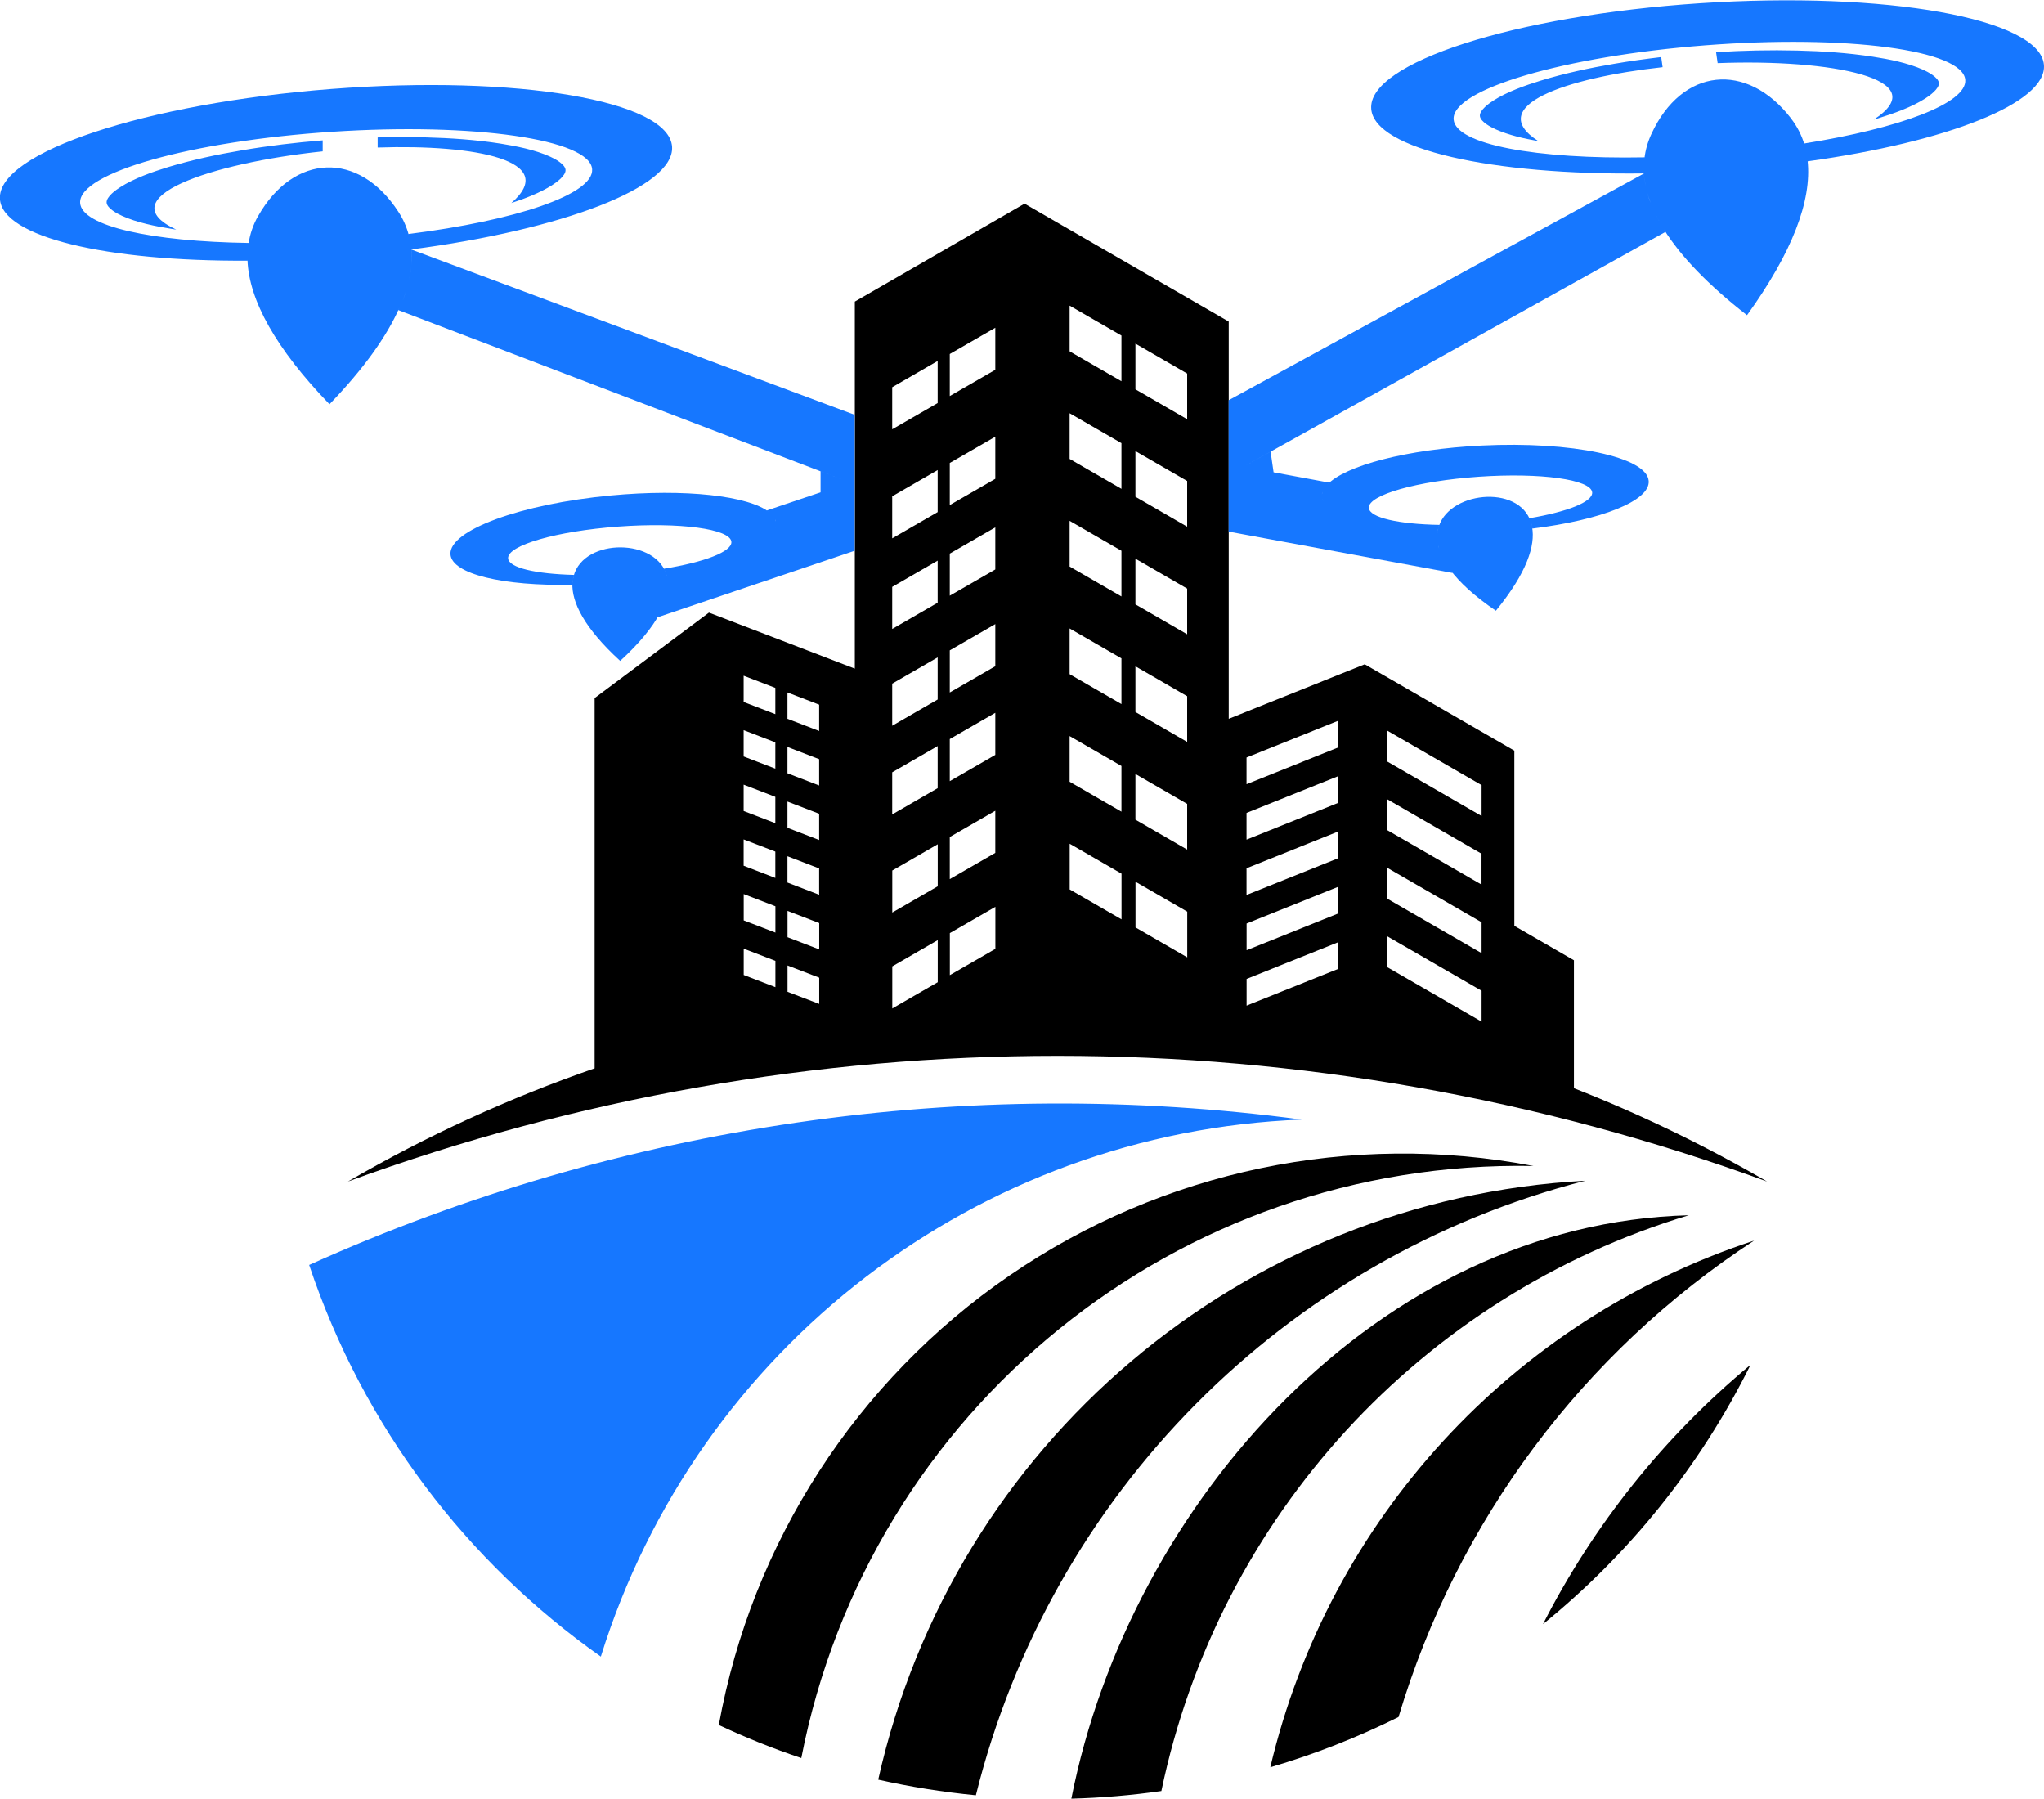 <svg xmlns="http://www.w3.org/2000/svg" clip-rule="evenodd" fill-rule="evenodd" image-rendering="optimizeQuality" shape-rendering="geometricPrecision" text-rendering="geometricPrecision" viewBox="0 0 273.38 240.52" style="fill: rgb(0, 0, 0);" role="img"><g><path d="M133.12 49.45l-6.09 3.51 0 -5.62 6.09 -3.51 0 5.62zm-7.71 4.45l-6.08 3.51 0 -5.63 6.08 -3.51 0 5.63zm7.71 10.13l-6.09 3.51 0 -5.63 6.09 -3.51 0 5.62zm-7.71 4.45l-6.08 3.51 0 -5.62 6.08 -3.51 0 5.63zm-21.71 23.5l0 3.52 -4.24 -1.63 0 -3.51 4.24 1.63 0 0zm5.86 2.25l0 3.52 -4.24 -1.63 0 -3.52 4.24 1.63 0 0zm23.56 -18.08l-6.09 3.51 0 -5.63 6.09 -3.51 0 5.63zm-7.71 4.45l-6.08 3.51 0 -5.63 6.08 -3.51 0 5.62zm-21.71 18.67l0 3.52 -4.24 -1.63 0 -3.52 4.24 1.63 0 0zm5.86 2.25l0 3.52 -4.24 -1.63 0 -3.52 4.24 1.63 0 0zm23.56 -12.43l-6.09 3.51 0 -5.63 6.09 -3.51 0 5.63zm-7.71 4.45l-6.08 3.51 0 -5.63 6.08 -3.51 0 5.62zm-21.71 13.03l0 3.51 -4.24 -1.63 0 -3.52 4.24 1.63 0 0zm5.86 2.25l0 3.51 -4.24 -1.63 0 -3.51 4.24 1.63 0 0zm23.56 -7.87l-6.09 3.51 0 -5.63 6.09 -3.51 0 5.63zm-7.71 -1.17l0 5.62 -6.08 3.51 0 -5.63 6.08 -3.51 0 0zm53.58 0.17l-12.27 4.92 0 -3.57 12.27 -4.92 0 3.57zm-27.13 -33.52l0 -6.11 6.92 4 0 6.11 -6.92 -4 0 0zm0 14.39l0 -6.11 6.92 4 0 6.11 -6.92 -4 0 0zm0 14.39l0 -6.11 6.92 4 0 6.11 -6.92 -4 0 0zm-52.4 17.04l4.24 1.63 0 3.52 -4.24 -1.63 0 -3.51zm10.1 3.88l0 3.52 -4.24 -1.63 0 -3.52 4.24 1.63 0 0zm23.56 -2.08l-6.09 3.51 0 -5.63 6.09 -3.51 0 5.62zm18.74 -4.44l0 -6.11 6.92 4 0 6.11 -6.92 -4 0 0zm46.3 -0.49l-12.61 -7.28 0 -4.13 12.61 7.28 0 4.13zm-31.44 3.16l0 -3.57 12.27 -4.92 0 3.57 -12.27 4.92 0 0zm-16.73 -61.3l-6.93 -4 0 -6.11 6.93 4 0 6.11zm1.87 1.08l0 -6.11 6.92 4 0 6.11 -6.92 -4 0 0zm-1.87 13.31l-6.93 -4 0 -6.11 6.93 4 0 6.11zm0 14.39l-6.93 -4 0 -6.11 6.93 4 0 6.11zm0 14.39l-6.93 -4 0 -6.11 6.93 4 0 6.11zm-6.93 10.39l0 -6.11 6.93 4 0 6.11 -6.93 -4 0 0zm42.48 6.47l0 -4.13 12.61 7.28 0 4.13 -12.61 -7.28 0 0zm-18.82 5.1l12.27 -4.92 0 3.57 -12.27 4.92 0 -3.57zm31.44 11.35l-12.61 -7.28 0 -4.13 12.61 7.28 0 4.13zm-12.61 1.88l0 -4.13 12.61 7.28 0 4.13 -12.61 -7.28 0 0zm-18.82 -2.27l0 -3.57 12.27 -4.92 0 3.57 -12.27 4.92 0 0zm-67.26 -7.51l4.24 1.63 0 3.52 -4.24 -1.63 0 -3.51zm25.95 -1.04l-6.08 3.51 0 -5.62 6.08 -3.51 0 5.63zm-25.95 8.34l4.24 1.63 0 3.52 -4.24 -1.63 0 -3.52zm10.1 -3.42l0 3.52 -4.24 -1.63 0 -3.52 4.24 1.63 0 0zm-4.24 5.67l4.24 1.63 0 3.51 -4.24 -1.62 0 -3.52zm27.8 -7.85l0 5.63 -6.09 3.51 0 -5.62 6.09 -3.51 0 0zm18.74 2.76l0 -6.11 6.92 4 0 6.11 -6.92 -4 0 0zm-1.87 -1.08l-6.93 -4 0 -6.11 6.93 4 0 6.11zm17.34 11.29l-0.61 0.25 0 -3.57 12.27 -4.92 0 3.57 -11.66 4.67 0 0zm-87.82 8.64c-11.34,3.93 -22.39,8.97 -32.99,15.13 61.28,-22.41 128.52,-22.41 189.81,0 -8.35,-4.85 -16.99,-9.01 -25.83,-12.48l0 -17.11 -7.97 -4.6 0 -23.43 -20.01 -11.55 -18.19 7.29 0 -53.12 -27.31 -15.77 -22.7 13.1 0 49.08 -19.51 -7.49 -15.29 11.43 0 49.52zm42.2 -9.39l-2.38 1.38 0 -5.63 6.08 -3.51 0 5.63 -3.7 2.13 0 0z" style="fill: rgb(0, 0, 0);"></path><path d="M33.12 33.7c0.01,-0.22 0.03,-0.44 0.06,-0.66l-0.06 0.66zm21.72 -1.57c-0.02,-0.1 -0.04,-0.2 -0.06,-0.29 0.02,0.1 0.04,0.19 0.06,0.29l0 0zm0.06 0.36c-0.02,-0.11 -0.04,-0.22 -0.06,-0.33 0.02,0.11 0.04,0.22 0.06,0.33l0 0zm0.05 0.35c-0.01,-0.1 -0.03,-0.21 -0.05,-0.31 0.02,0.11 0.03,0.21 0.05,0.31l0 0zm0.04 0.35l-0.04 -0.33c0.02,0.11 0.03,0.22 0.04,0.33l0 0zm-21.87 0.53c-0.01,0.11 -0.01,0.22 -0.01,0.33 0,-0.11 0,-0.22 0.01,-0.33l0 0zm0.1 -1c-0.01,0.1 -0.03,0.19 -0.04,0.29 0.01,-0.1 0.02,-0.2 0.04,-0.29l0 0zm17.29 -12.99c13.07,-0.44 24.41,1.75 17.88,7.42 1.85,-0.6 3.83,-1.37 5.41,-2.36 0.55,-0.35 1.89,-1.28 1.84,-2.07 -0.05,-0.77 -1.47,-1.51 -2.06,-1.77 -1.99,-0.91 -4.52,-1.41 -6.67,-1.75 -3.3,-0.52 -6.71,-0.74 -10.05,-0.83 -2.12,-0.06 -4.24,-0.05 -6.35,0.01l0 1.36zm-26.94 10.97c-9.06,-4.21 4.53,-8.88 19.59,-10.46l0 -1.47c-3.61,0.29 -7.23,0.72 -10.8,1.33 -3.31,0.56 -6.65,1.27 -9.86,2.24 -2.1,0.64 -4.54,1.5 -6.4,2.68 -0.56,0.35 -1.89,1.28 -1.84,2.07 0.05,0.77 1.47,1.51 2.06,1.77 1.99,0.91 4.52,1.41 6.67,1.75 0.19,0.03 0.39,0.06 0.58,0.09l0 0zm30.02 10.14c-0.04,0.1 -0.09,0.2 -0.13,0.3 0.04,-0.1 0.09,-0.2 0.13,-0.3l0 0zm0.13 -0.31c-0.04,0.1 -0.08,0.2 -0.12,0.3 0.04,-0.1 0.08,-0.2 0.12,-0.3l0 0zm0.13 -0.32c-0.04,0.1 -0.08,0.2 -0.12,0.3 0.04,-0.1 0.08,-0.2 0.12,-0.3l0 0zm0.44 -1.24c-0.13,0.41 -0.27,0.82 -0.43,1.23 0.16,-0.41 0.31,-0.82 0.43,-1.23l0 0zm0.1 -0.31c-0.03,0.1 -0.06,0.2 -0.09,0.3 0.03,-0.1 0.06,-0.2 0.09,-0.3l0 0zm0.08 -0.29c-0.03,0.09 -0.05,0.19 -0.08,0.29 0.03,-0.1 0.05,-0.19 0.08,-0.29l0 0zm0.09 -0.32c-0.02,0.1 -0.05,0.19 -0.08,0.29l0.08 -0.29 0 0zm0.07 -0.29c-0.02,0.09 -0.05,0.19 -0.07,0.29 0.03,-0.1 0.05,-0.19 0.07,-0.29l0 0zm0.07 -0.29c-0.02,0.09 -0.04,0.18 -0.06,0.27 0.02,-0.09 0.04,-0.18 0.06,-0.27l0 0zm0.29 -1.76c-0.06,0.56 -0.15,1.14 -0.28,1.72 0.13,-0.58 0.23,-1.16 0.28,-1.72l0 0zm0.03 -0.29c-0.01,0.09 -0.02,0.19 -0.03,0.28l0.03 -0.28 0 0zm0 -2.03c0.05,0.66 0.05,1.33 -0,2.02 0.06,-0.75 0.06,-1.48 -0.01,-2.19l0.01 0.17 0 0zm21.61 44.1c-0.03,0.17 -0.04,0.34 -0.05,0.52 0.01,-0.18 0.03,-0.35 0.05,-0.52l0 0zm0.1 -0.49c-0.04,0.16 -0.08,0.32 -0.1,0.49 0.03,-0.17 0.06,-0.33 0.1,-0.49l0 0zm26.87 -6.02c0.02,-0.03 0.03,-0.06 0.04,-0.09 -0.01,0.03 -0.03,0.06 -0.04,0.09l0 0zm-14.38 6.13c-1.27,-5.18 -11.1,-5.22 -12.49,-0.11l0.03 -0.12c-5.11,-0.13 -8.7,-0.95 -8.8,-2.21 -0.13,-1.74 6.45,-3.64 14.7,-4.25 8.24,-0.61 15.03,0.3 15.16,2.04 0.1,1.31 -3.63,2.72 -9.01,3.59 0.15,0.28 0.28,0.58 0.37,0.91 0.01,0.05 0.03,0.1 0.04,0.15l0 0zm0.08 0.37c-0.02,-0.12 -0.05,-0.24 -0.07,-0.36 0.03,0.12 0.05,0.24 0.07,0.36l0 0zm0.05 0.39c-0.01,-0.13 -0.03,-0.25 -0.05,-0.38 0.02,0.12 0.04,0.25 0.05,0.38l0 0zm0.01 0.41c0,-0.13 -0,-0.27 -0.01,-0.4 0.01,0.13 0.01,0.26 0.01,0.4l0 0zm-0.02 0.41c0.01,-0.14 0.01,-0.28 0.02,-0.41 -0,0.14 -0.01,0.27 -0.02,0.41l0 0zm-0.05 0.44c0.02,-0.14 0.04,-0.28 0.05,-0.42 -0.01,0.14 -0.03,0.28 -0.05,0.42l0 0zm-0.09 0.45c0.03,-0.15 0.06,-0.3 0.08,-0.44 -0.02,0.15 -0.05,0.29 -0.08,0.44l0 0zm-0.12 0.47c0.04,-0.16 0.08,-0.31 0.11,-0.46 -0.03,0.15 -0.07,0.3 -0.11,0.46l0 0zm-0.16 0.49c0.06,-0.16 0.11,-0.32 0.15,-0.48 -0.05,0.16 -0.1,0.32 -0.15,0.48l0 0zm-0.19 0.5c0.07,-0.17 0.13,-0.34 0.19,-0.5 -0.06,0.16 -0.12,0.33 -0.19,0.5l0 0zm-0.24 0.52c0.08,-0.18 0.16,-0.35 0.23,-0.52 -0.07,0.17 -0.15,0.34 -0.23,0.52l0 0zm-0.27 0.53c0.1,-0.18 0.19,-0.36 0.27,-0.53 -0.08,0.17 -0.17,0.35 -0.27,0.53l0 0zm15.57 -11.74c-0.01,0.06 -0.02,0.13 -0.04,0.2l-0.01 0.04c0.02,-0.08 0.04,-0.16 0.05,-0.24l0 0zm-0 -0.47c0.01,0.05 0.01,0.1 0.02,0.15l-0.02 -0.15 0 0zm-0.03 -0.14c0.01,0.05 0.02,0.09 0.03,0.14 -0.01,-0.05 -0.02,-0.1 -0.03,-0.14l0 0zm-0.1 -0.29c0.04,0.09 0.07,0.18 0.1,0.28 -0.02,-0.1 -0.05,-0.19 -0.1,-0.28l0 0zm-0.07 -0.14c0.03,0.04 0.05,0.09 0.07,0.13 -0.02,-0.04 -0.04,-0.09 -0.07,-0.13l0 0zm-0.08 -0.14c0.03,0.04 0.05,0.09 0.08,0.13 -0.02,-0.04 -0.05,-0.09 -0.08,-0.13l0 0zm-0.1 -0.14c0.03,0.04 0.06,0.09 0.09,0.13 -0.03,-0.04 -0.06,-0.08 -0.09,-0.13l0 0zm-0.11 -0.13c0.04,0.04 0.07,0.08 0.1,0.13 -0.03,-0.04 -0.07,-0.09 -0.1,-0.13l0 0zm-0.12 -0.13c0.04,0.04 0.08,0.08 0.12,0.12 -0.04,-0.04 -0.07,-0.08 -0.12,-0.12l0 0zm-0.29 -0.26c0.1,0.08 0.19,0.16 0.28,0.25 -0.09,-0.08 -0.18,-0.17 -0.28,-0.25l0 0zm6.86 -5.45l0 2.78 -7.19 2.42c0.12,0.08 0.23,0.16 0.33,0.24 -2.74,-2.19 -11.24,-3.18 -21.2,-2.24 -12.03,1.13 -21.63,4.65 -21.44,7.85 0.16,2.67 7.06,4.28 16.31,4.09 0,-0.07 0,-0.14 0,-0.21 -0.12,2.49 1.54,5.96 6.39,10.39 2.59,-2.37 4.28,-4.47 5.26,-6.29 -0.08,0.15 -0.17,0.3 -0.26,0.46l26.36 -8.9 0 -18.18 -59.31 -22.11c20.23,-2.65 35.19,-8.33 34.89,-13.71 -0.35,-6.2 -20.75,-9.67 -45.58,-7.75 -24.83,1.92 -44.67,8.49 -44.32,14.69 0.29,5.12 14.26,8.38 33.11,8.27l-0 -0.12c0.18,5.41 3.83,11.92 10.97,19.32 4.52,-4.69 7.64,-9.02 9.37,-12.95 -0.05,0.12 -0.11,0.24 -0.16,0.36l60.33 23.03 -3.87 -1.48 0 0zm-75.23 -34.17c-0.67,1.18 -1.1,2.44 -1.29,3.78l0.03 -0.18c-12.99,-0.19 -22.34,-2.24 -22.54,-5.35 -0.26,-4.02 14.85,-8.28 33.76,-9.52 18.91,-1.24 34.46,1.01 34.72,5.02 0.22,3.34 -10.18,6.85 -24.56,8.65l0.04 0.16c-0.29,-1.1 -0.75,-2.14 -1.39,-3.12 -5.3,-8.2 -14.02,-7.82 -18.77,0.57l0 0z" style="fill: #1677ff;"></path><path d="M241.59 20.35l-0.15 -0.64c0.05,0.21 0.1,0.43 0.15,0.64zm-21.72 1.54c0,-0.1 0.01,-0.2 0.02,-0.3 -0.01,0.1 -0.01,0.2 -0.02,0.3l0 0zm-0.01 0.36c0,-0.11 0,-0.22 0.01,-0.33 -0,0.11 -0.01,0.22 -0.01,0.33l0 0zm-0 0.35c0,-0.11 0,-0.21 0,-0.32 0,0.11 0,0.21 0,0.32l0 0zm0.01 0.35l-0.01 -0.33c0,0.11 0,0.22 0.01,0.33l0 0zm21.72 -2.6c0.02,0.11 0.04,0.21 0.06,0.32 -0.02,-0.11 -0.04,-0.22 -0.06,-0.32l0 0zm-0.24 -0.97c0.03,0.09 0.05,0.19 0.08,0.28 -0.02,-0.09 -0.05,-0.19 -0.08,-0.28l0 0zm-18.97 -10.4c-13,1.43 -23.92,5.21 -16.64,9.89 -1.91,-0.33 -3.99,-0.81 -5.69,-1.57 -0.6,-0.27 -2.05,-1 -2.12,-1.79 -0.06,-0.77 1.24,-1.7 1.79,-2.05 1.84,-1.18 4.27,-2.04 6.35,-2.68 3.2,-0.98 6.53,-1.69 9.82,-2.25 2.09,-0.36 4.19,-0.65 6.29,-0.9l0.19 1.35 0 0zm28.23 7.02c8.36,-5.45 -5.75,-8.14 -20.88,-7.56l-0.21 -1.46c3.62,-0.23 7.25,-0.31 10.88,-0.22 3.35,0.08 6.76,0.31 10.08,0.82 2.17,0.33 4.71,0.84 6.72,1.74 0.6,0.27 2.05,1 2.12,1.78 0.06,0.77 -1.24,1.7 -1.79,2.05 -1.84,1.18 -4.27,2.04 -6.35,2.68 -0.19,0.06 -0.37,0.11 -0.56,0.17l0 0zm-28.27 14.31c0.06,0.09 0.11,0.18 0.17,0.28 -0.06,-0.09 -0.12,-0.18 -0.17,-0.28l0 0zm-0.17 -0.29c0.05,0.09 0.11,0.18 0.16,0.27 -0.06,-0.09 -0.11,-0.18 -0.16,-0.27l0 0zm-0.17 -0.3c0.05,0.09 0.1,0.18 0.16,0.27 -0.05,-0.09 -0.11,-0.18 -0.16,-0.27l0 0zm-0.61 -1.17c0.18,0.38 0.39,0.77 0.61,1.16 -0.22,-0.39 -0.42,-0.77 -0.61,-1.16l0 0zm-0.13 -0.29c0.04,0.1 0.09,0.19 0.13,0.29 -0.04,-0.1 -0.09,-0.19 -0.13,-0.29l0 0zm-0.13 -0.27c0.04,0.09 0.08,0.18 0.13,0.27 -0.04,-0.09 -0.08,-0.18 -0.13,-0.27l0 0zm-0.13 -0.3c0.04,0.09 0.08,0.18 0.12,0.28l-0.12 -0.28 0 0zm-0.12 -0.28c0.04,0.09 0.07,0.18 0.11,0.28 -0.04,-0.09 -0.08,-0.18 -0.11,-0.28l0 0zm-0.11 -0.27c0.03,0.09 0.07,0.17 0.1,0.26 -0.03,-0.08 -0.07,-0.17 -0.1,-0.26l0 0zm-0.54 -1.7c0.14,0.55 0.31,1.11 0.53,1.67 -0.21,-0.56 -0.39,-1.12 -0.53,-1.67l0 0zm-0.07 -0.28c0.02,0.09 0.04,0.18 0.06,0.27l-0.06 -0.27 0 0zm-0.29 -2.01l-0.01 -0.17c0.03,0.71 0.13,1.43 0.3,2.17 -0.15,-0.67 -0.25,-1.34 -0.29,-2l0 0zm-15.1 46.73c0.05,0.16 0.09,0.33 0.13,0.51 -0.03,-0.17 -0.08,-0.34 -0.13,-0.51l0 0zm-0.17 -0.47c0.06,0.15 0.12,0.31 0.17,0.47 -0.05,-0.16 -0.11,-0.32 -0.17,-0.47l0 0zm-27.45 -2.13c-0.02,-0.03 -0.04,-0.05 -0.06,-0.08 0.02,0.03 0.04,0.05 0.06,0.08l0 0zm15.1 4.02c0.52,-5.31 10.24,-6.75 12.35,-1.89l-0.05 -0.11c5.04,-0.85 8.48,-2.18 8.4,-3.44 -0.12,-1.74 -6.9,-2.68 -15.15,-2.11 -8.25,0.57 -14.84,2.44 -14.72,4.17 0.09,1.31 3.98,2.17 9.43,2.27 -0.11,0.3 -0.19,0.62 -0.24,0.95 -0.01,0.05 -0.01,0.1 -0.02,0.16l0 0zm-0.02 0.38c0,-0.12 0.01,-0.24 0.02,-0.36 -0.01,0.12 -0.02,0.24 -0.02,0.36l0 0zm0.01 0.39c-0.01,-0.13 -0.01,-0.25 -0.01,-0.38 0,0.12 0,0.25 0.01,0.38l0 0zm0.04 0.41c-0.02,-0.13 -0.03,-0.27 -0.04,-0.39 0.01,0.13 0.02,0.26 0.04,0.39l0 0zm0.08 0.41c-0.03,-0.14 -0.06,-0.27 -0.08,-0.41 0.02,0.13 0.05,0.27 0.08,0.41l0 0zm0.11 0.43c-0.04,-0.14 -0.08,-0.28 -0.11,-0.41 0.03,0.14 0.06,0.27 0.11,0.41l0 0zm0.15 0.44c-0.05,-0.14 -0.1,-0.28 -0.14,-0.42 0.04,0.14 0.09,0.28 0.14,0.42l0 0zm0.18 0.45c-0.06,-0.15 -0.13,-0.29 -0.18,-0.44 0.05,0.14 0.12,0.29 0.18,0.44l0 0zm0.23 0.47c-0.08,-0.15 -0.15,-0.31 -0.22,-0.45 0.07,0.15 0.14,0.3 0.22,0.45l0 0zm0.27 0.47c-0.09,-0.16 -0.18,-0.31 -0.26,-0.47 0.08,0.16 0.17,0.31 0.26,0.47l0 0zm0.3 0.48c-0.11,-0.16 -0.21,-0.32 -0.3,-0.48 0.1,0.16 0.2,0.32 0.3,0.48l0 0zm0.35 0.49c-0.12,-0.16 -0.23,-0.32 -0.34,-0.48 0.11,0.16 0.22,0.32 0.34,0.48l0 0zm-17.08 -9.4c0.02,0.06 0.04,0.13 0.06,0.19l0.02 0.04c-0.03,-0.07 -0.06,-0.15 -0.08,-0.23l0 0zm-0.07 -0.47c0,0.05 0,0.1 0,0.15l-0 -0.15 0 0zm0.01 -0.15c-0,0.05 -0.01,0.1 -0.01,0.15 0,-0.05 0,-0.1 0.01,-0.15l0 0zm0.06 -0.3c-0.03,0.1 -0.05,0.19 -0.06,0.29 0.01,-0.1 0.03,-0.2 0.06,-0.29l0 0zm0.05 -0.15c-0.02,0.05 -0.04,0.1 -0.05,0.14 0.01,-0.05 0.03,-0.1 0.05,-0.14l0 0zm0.06 -0.14c-0.02,0.05 -0.04,0.09 -0.06,0.14 0.02,-0.05 0.04,-0.09 0.06,-0.14l0 0zm0.08 -0.15c-0.03,0.05 -0.05,0.09 -0.07,0.14 0.02,-0.05 0.05,-0.1 0.07,-0.14l0 0zm0.09 -0.15c-0.03,0.05 -0.06,0.1 -0.09,0.14 0.03,-0.05 0.06,-0.09 0.09,-0.14l0 0zm0.1 -0.14c-0.04,0.05 -0.07,0.09 -0.1,0.14 0.03,-0.05 0.06,-0.09 0.1,-0.14l0 0zm0.25 -0.29c-0.09,0.09 -0.17,0.19 -0.24,0.28 0.07,-0.09 0.16,-0.19 0.24,-0.28l0 0zm-13.17 6.25l0 -17.51 55.56 -30.33c-20.4,0.26 -36.02,-3.23 -36.49,-8.6 -0.54,-6.18 19.16,-12.52 44.01,-14.16 24.85,-1.64 45.42,2.04 45.96,8.23 0.45,5.11 -12.92,10.32 -31.6,12.91l-0.01 -0.11c0.6,5.38 -2.09,12.35 -8.1,20.69 -5.14,-4 -8.85,-7.84 -11.12,-11.48 0.07,0.11 0.14,0.23 0.21,0.34l-56.43 31.4 3.62 -2.01 0.4 2.76 7.46 1.38c-0.1,0.09 -0.2,0.19 -0.29,0.28 2.4,-2.56 10.67,-4.75 20.66,-5.24 12.07,-0.59 22.07,1.52 22.34,4.72 0.23,2.67 -6.37,5.25 -15.56,6.38 -0.01,-0.07 -0.02,-0.14 -0.04,-0.21 0.47,2.45 -0.68,6.12 -4.84,11.2 -2.91,-1.98 -4.87,-3.81 -6.1,-5.47 0.1,0.14 0.21,0.28 0.32,0.42l-27.36 -5.05 -2.59 -0.48 0 0zm75.2 -55.21c0.83,1.07 1.44,2.26 1.82,3.55l-0.05 -0.18c12.82,-2.04 21.79,-5.4 21.55,-8.51 -0.31,-4.01 -15.88,-6.08 -34.78,-4.62 -18.89,1.46 -33.96,5.91 -33.65,9.92 0.26,3.34 11.05,5.33 25.54,5.06l-0.02 0.16c0.13,-1.13 0.44,-2.22 0.93,-3.28 4.08,-8.88 12.76,-9.74 18.66,-2.11l0 0z" style="fill: #1677ff;"></path><path d="M212.03 157.89c-45.91,2.5 -84.55,35.23 -94.57,80.1 4.27,0.96 8.63,1.66 13.06,2.09 10,-40.29 41.3,-71.85 81.51,-82.19z" style="fill: rgb(0, 0, 0);"></path><path d="M225.88 162.51c-41.33,1.08 -74.75,38.29 -82.59,78.02 4.06,-0.11 8.08,-0.45 12.04,-1.02 7.64,-36.64 34.7,-66.18 70.54,-77z" style="fill: rgb(0, 0, 0);"></path><path d="M234.62 165.9c-32.37,10.61 -56.88,37.29 -64.72,70.43 5.92,-1.73 11.66,-3.99 17.15,-6.72 7.82,-26.19 24.67,-48.77 47.56,-63.71z" style="fill: rgb(0, 0, 0);"></path><path d="M234.13 182.51c-11.52,9.55 -20.96,21.35 -27.76,34.68 11.41,-9.26 20.95,-20.98 27.76,-34.68z" style="fill: rgb(0, 0, 0);"></path><path d="M80.36 221.53c12.89,-41.37 50.44,-70.13 93.74,-71.81 -44.78,-5.98 -90.79,0.53 -132.75,19.44 7.24,21.65 21.13,39.79 39.01,52.37z" style="fill: #1677ff;"></path><path d="M107.17 235.11c9.08,-46.67 50.38,-80.07 97.92,-79.19 -24.38,-4.67 -49.61,0.61 -70.07,14.65 -20.46,14.05 -34.46,35.69 -38.88,60.11 3.58,1.68 7.26,3.16 11.03,4.42z" style="fill: rgb(0, 0, 0);"></path></g></svg>